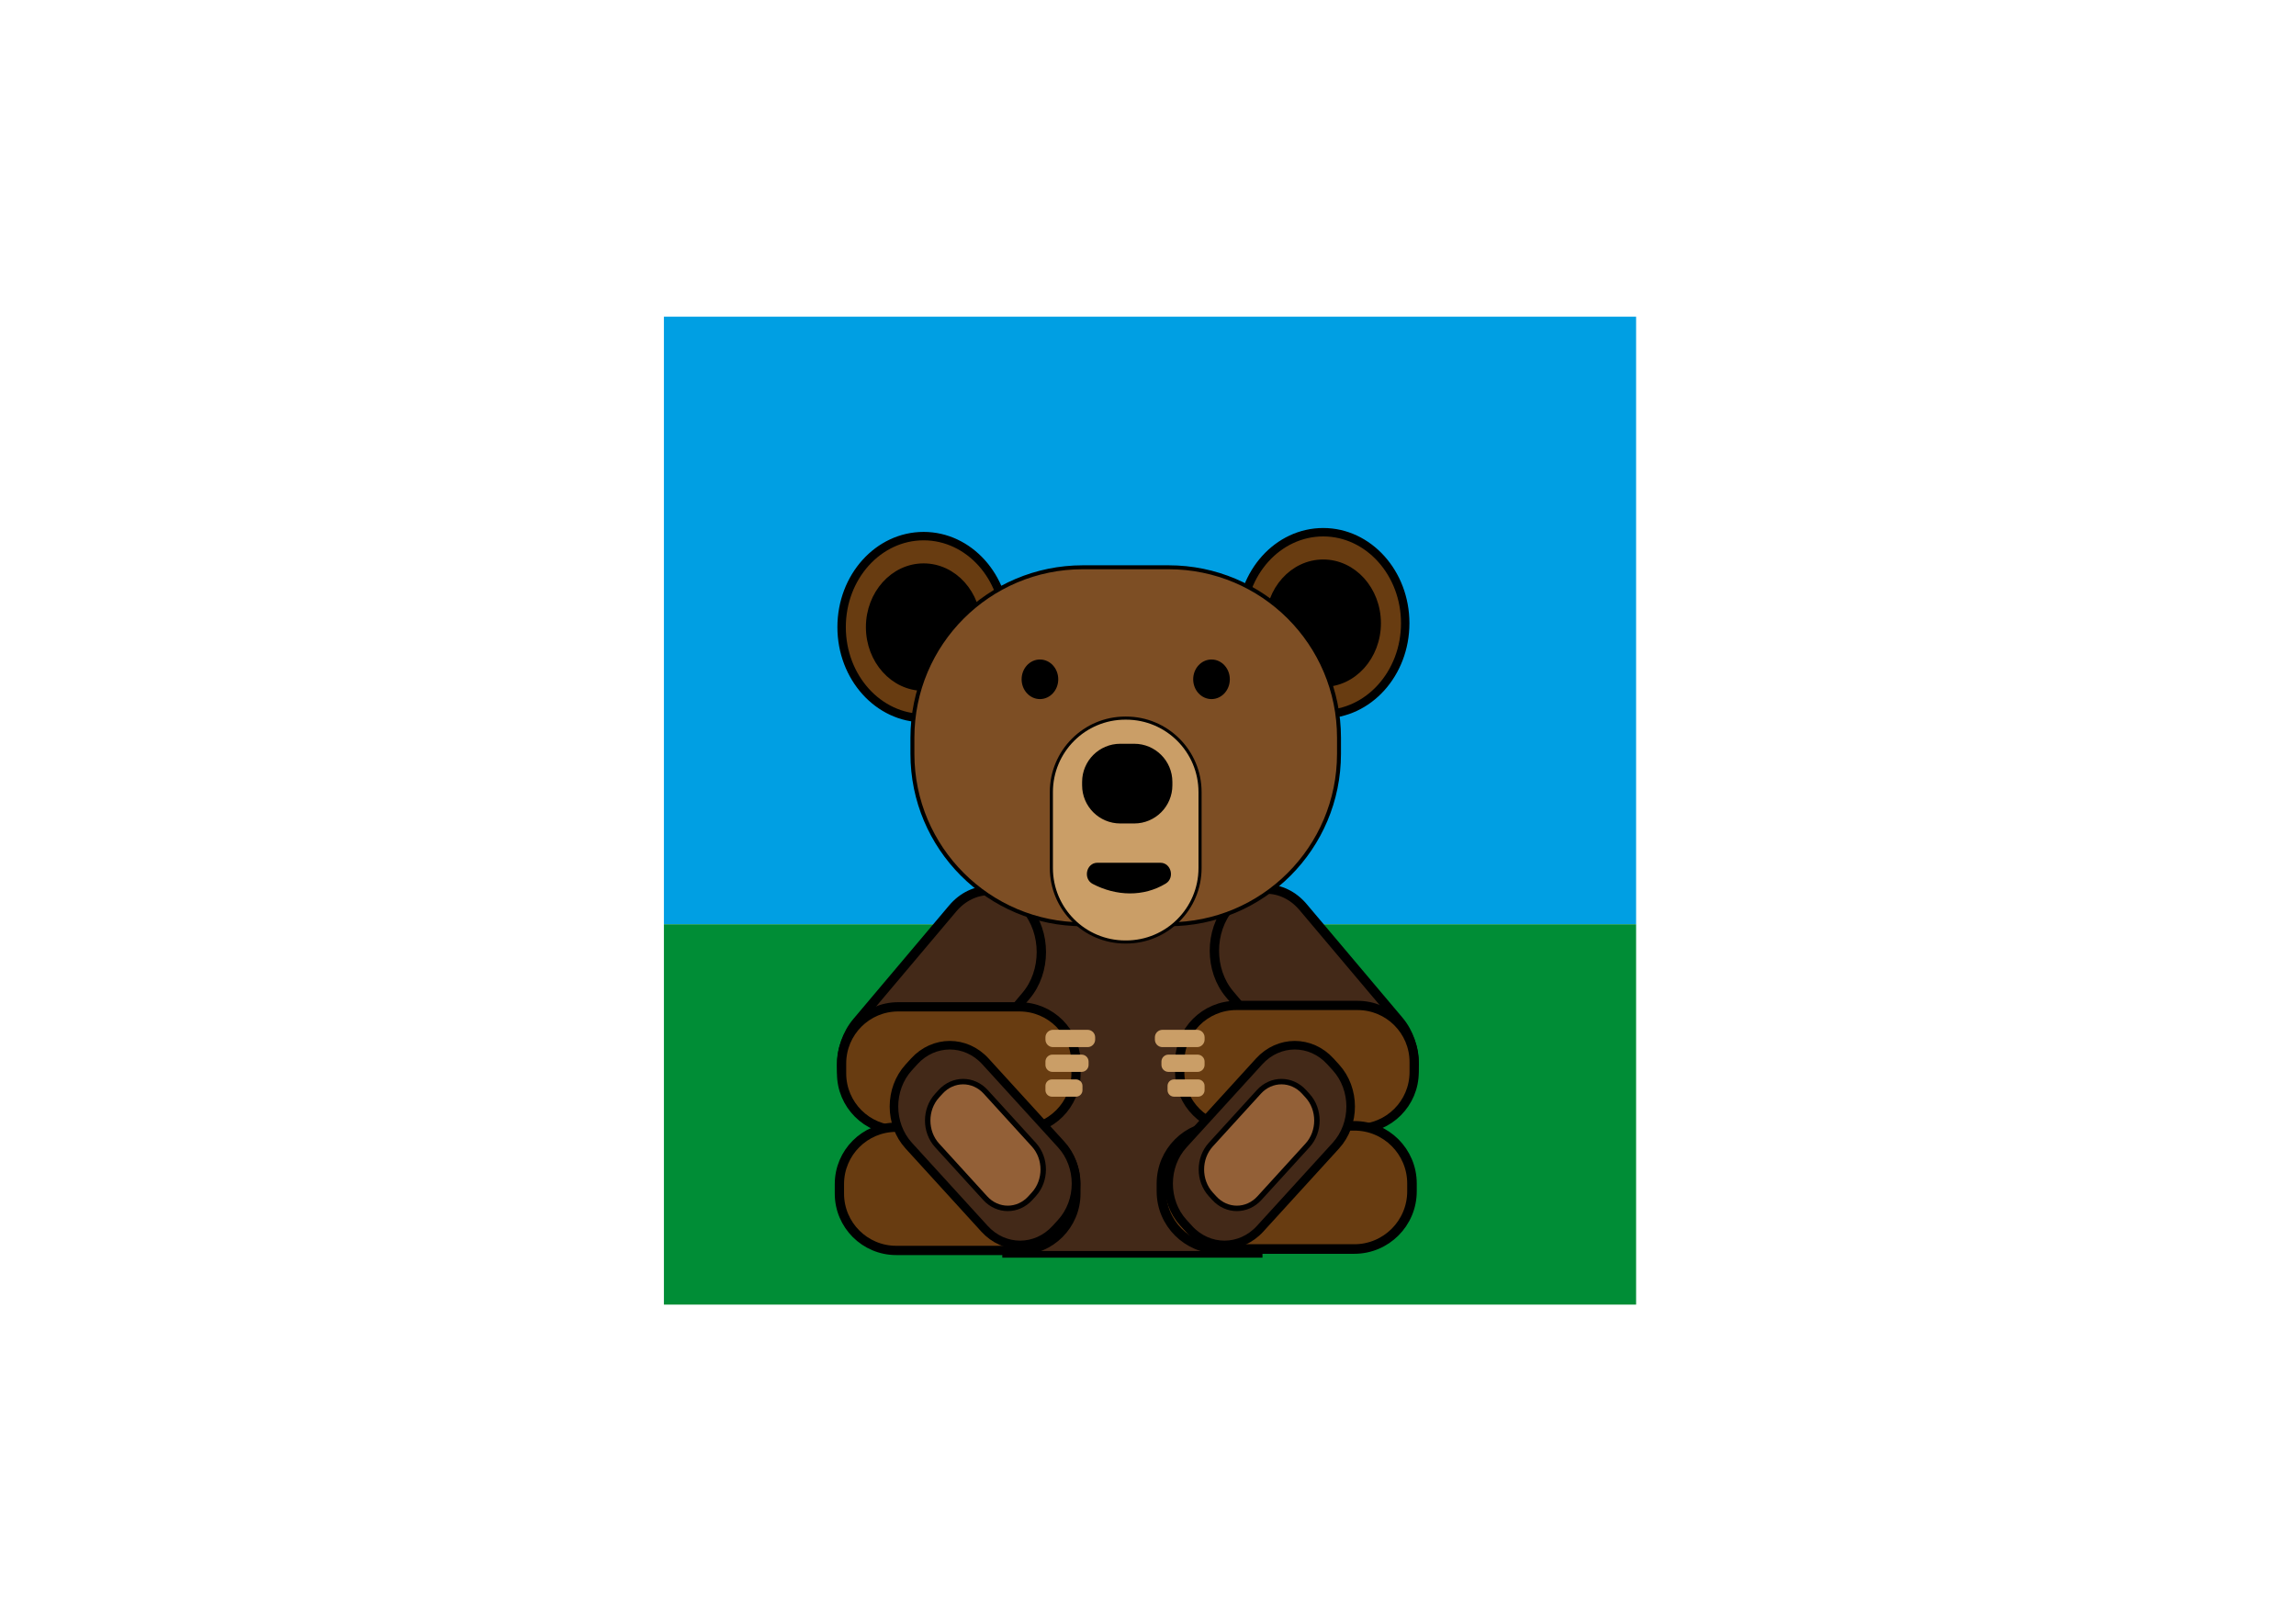 <?xml version="1.0" encoding="utf-8"?>
<!-- Generator: Adobe Illustrator 23.0.2, SVG Export Plug-In . SVG Version: 6.00 Build 0)  -->
<svg version="1.1" id="katman_1" xmlns="http://www.w3.org/2000/svg" xmlns:xlink="http://www.w3.org/1999/xlink" x="0px" y="0px"
	 viewBox="0 0 841.89 595.28" style="enable-background:new 0 0 841.89 595.28;" xml:space="preserve">
<style type="text/css">
	.st0{fill:#009FE3;}
	.st1{fill:#008D36;}
	.st2{fill:#432918;stroke:#000000;stroke-width:2.44;stroke-miterlimit:10;}
	.st3{fill:#432918;stroke:#000000;stroke-width:3.425;stroke-miterlimit:10;}
	.st4{fill:#683C11;stroke:#000000;stroke-width:3.088;stroke-miterlimit:10;}
	.st5{stroke:#000000;stroke-width:2.068;stroke-miterlimit:10;}
	.st6{fill:#7D4E24;stroke:#000000;stroke-width:1.449;stroke-miterlimit:10;}
	.st7{fill:#CA9E67;stroke:#000000;stroke-width:1.137;stroke-miterlimit:10;}
	.st8{stroke:#000000;stroke-width:1.449;stroke-miterlimit:10;}
	.st9{stroke:#000000;stroke-width:2.15;stroke-miterlimit:10;}
	.st10{fill:#683C11;stroke:#000000;stroke-width:3.389;stroke-miterlimit:10;}
	.st11{fill:#683C11;stroke:#000000;stroke-width:3.404;stroke-miterlimit:10;}
	.st12{fill:#683C11;stroke:#000000;stroke-width:3.504;stroke-miterlimit:10;}
	.st13{fill:#432918;stroke:#000000;stroke-width:3.139;stroke-miterlimit:10;}
	.st14{fill:#936037;stroke:#000000;stroke-width:1.992;stroke-miterlimit:10;}
	.st15{fill:#CA9E67;}
</style>
<rect x="243.44" y="116.09" class="st0" width="356.48" height="222.76"/>
<rect x="243.44" y="338.85" class="st1" width="356.48" height="139.44"/>
<rect x="368.74" y="322.53" class="st2" width="92.96" height="137.33"/>
<path class="st3" d="M376.26,365.02l-35.12,41.62c-7.44,8.82-19.51,8.82-26.95,0l0,0c-7.44-8.82-7.44-23.12,0-31.94l35.12-41.62
	c7.44-8.82,19.51-8.82,26.95,0l0,0C383.7,341.9,383.7,356.2,376.26,365.02z"/>
<path class="st3" d="M450.87,364.5L486,406.13c7.44,8.82,19.51,8.82,26.95,0l0,0c7.44-8.82,7.44-23.12,0-31.94l-35.12-41.62
	c-7.44-8.82-19.51-8.82-26.95,0l0,0C443.43,341.39,443.43,355.69,450.87,364.5z"/>
<ellipse class="st4" cx="338.67" cy="229.91" rx="30.07" ry="33.36"/>
<ellipse class="st5" cx="338.67" cy="229.91" rx="20.13" ry="22.33"/>
<ellipse class="st4" cx="485.19" cy="228.48" rx="30.07" ry="33.36"/>
<ellipse class="st5" cx="485.19" cy="228.48" rx="20.13" ry="22.33"/>
<path class="st6" d="M428.49,338.85h-31.44c-34.51,0-62.49-27.98-62.49-62.49v-5.9c0-34.51,27.98-62.49,62.49-62.49h31.44
	c34.51,0,62.49,27.98,62.49,62.49v5.9C490.98,310.87,463,338.85,428.49,338.85z"/>
<path class="st7" d="M412.91,345.35h-0.28c-14.98,0-27.12-12.14-27.12-27.12v-27.84c0-14.98,12.14-27.12,27.12-27.12h0.28
	c14.98,0,27.12,12.14,27.12,27.12v27.84C440.03,333.21,427.89,345.35,412.91,345.35z"/>
<path class="st8" d="M415.9,301.17h-5.13c-7.32,0-13.26-5.94-13.26-13.26v-1.25c0-7.32,5.94-13.26,13.26-13.26h5.13
	c7.32,0,13.26,5.94,13.26,13.26v1.25C429.15,295.23,423.22,301.17,415.9,301.17z"/>
<ellipse class="st9" cx="381.32" cy="249.04" rx="5.64" ry="6.18"/>
<ellipse class="st9" cx="444.23" cy="249.04" rx="5.64" ry="6.18"/>
<path class="st9" d="M402.36,317.38h23.17c2.8,0,3.83,4.13,1.38,5.62c-7.78,4.74-17.42,4.47-25.76,0.1
	C398.53,321.73,399.46,317.38,402.36,317.38z"/>
<path class="st10" d="M373.8,414.29h-44.46c-11.46,0-20.75-9.29-20.75-20.75v-3.67c0-11.46,9.29-20.75,20.75-20.75h44.46
	c11.46,0,20.75,9.29,20.75,20.75v3.67C394.55,405.01,385.26,414.29,373.8,414.29z"/>
<path class="st10" d="M453.33,413.78h44.46c11.46,0,20.75-9.29,20.75-20.75v-3.67c0-11.46-9.29-20.75-20.75-20.75h-44.46
	c-11.46,0-20.75,9.29-20.75,20.75v3.67C432.58,404.49,441.87,413.78,453.33,413.78z"/>
<path class="st11" d="M373.66,458.43h-45.03c-11.51,0-20.84-9.33-20.84-20.84v-3.49c0-11.51,9.33-20.84,20.84-20.84h45.03
	c11.51,0,20.84,9.33,20.84,20.84v3.49C394.5,449.1,385.17,458.43,373.66,458.43z"/>
<path class="st12" d="M447.02,457.91h49.57c11.68,0,21.15-9.47,21.15-21.15v-2.87c0-11.68-9.47-21.15-21.15-21.15h-49.57
	c-11.68,0-21.15,9.47-21.15,21.15v2.87C425.87,448.44,435.34,457.91,447.02,457.91z"/>
<path class="st13" d="M462.06,450.47l27.78-30.47c7.22-7.92,7.22-20.75,0-28.67l-2-2.2c-7.22-7.92-18.92-7.92-26.14,0l-27.78,30.47
	c-7.22,7.92-7.22,20.75,0,28.67l2,2.2C443.13,458.39,454.84,458.39,462.06,450.47z"/>
<path class="st14" d="M461.82,439.24l17.63-19.34c4.58-5.03,4.58-13.17,0-18.2l-1.27-1.39c-4.58-5.03-12.01-5.03-16.59,0
	l-17.63,19.34c-4.58,5.03-4.58,13.17,0,18.2l1.27,1.39C449.81,444.27,457.24,444.27,461.82,439.24z"/>
<path class="st13" d="M360.99,450.47l-27.78-30.47c-7.22-7.92-7.22-20.75,0-28.67l2-2.2c7.22-7.92,18.92-7.92,26.14,0l27.78,30.47
	c7.22,7.92,7.22,20.75,0,28.67l-2,2.2C379.91,458.39,368.21,458.39,360.99,450.47z"/>
<path class="st14" d="M361.23,439.24l-17.63-19.34c-4.58-5.03-4.58-13.17,0-18.2l1.27-1.39c4.58-5.03,12.01-5.03,16.59,0
	l17.63,19.34c4.58,5.03,4.58,13.17,0,18.2l-1.27,1.39C373.24,444.27,365.81,444.27,361.23,439.24z"/>
<path class="st15" d="M398.81,383.89H386.1c-1.52,0-2.76-1.23-2.76-2.76v-0.82c0-1.52,1.23-2.76,2.76-2.76h12.71
	c1.52,0,2.76,1.23,2.76,2.76v0.82C401.56,382.65,400.33,383.89,398.81,383.89z"/>
<path class="st15" d="M396.59,392.97h-10.68c-1.42,0-2.57-1.15-2.57-2.57v-1.19c0-1.42,1.15-2.57,2.57-2.57h10.68
	c1.42,0,2.57,1.15,2.57,2.57v1.19C399.16,391.82,398.01,392.97,396.59,392.97z"/>
<path class="st15" d="M394.54,402.06h-8.82c-1.31,0-2.38-1.07-2.38-2.38v-1.57c0-1.31,1.07-2.38,2.38-2.38h8.82
	c1.31,0,2.38,1.07,2.38,2.38v1.57C396.92,401,395.86,402.06,394.54,402.06z"/>
<path class="st15" d="M426.23,383.89h12.71c1.52,0,2.76-1.23,2.76-2.76v-0.82c0-1.52-1.23-2.76-2.76-2.76h-12.71
	c-1.52,0-2.76,1.23-2.76,2.76v0.82C423.47,382.65,424.7,383.89,426.23,383.89z"/>
<path class="st15" d="M428.44,392.97h10.68c1.42,0,2.57-1.15,2.57-2.57v-1.19c0-1.42-1.15-2.57-2.57-2.57h-10.68
	c-1.42,0-2.57,1.15-2.57,2.57v1.19C425.87,391.82,427.02,392.97,428.44,392.97z"/>
<path class="st15" d="M430.49,402.06h8.82c1.31,0,2.38-1.07,2.38-2.38v-1.57c0-1.31-1.07-2.38-2.38-2.38h-8.82
	c-1.31,0-2.38,1.07-2.38,2.38v1.57C428.11,401,429.18,402.06,430.49,402.06z"/>
</svg>
